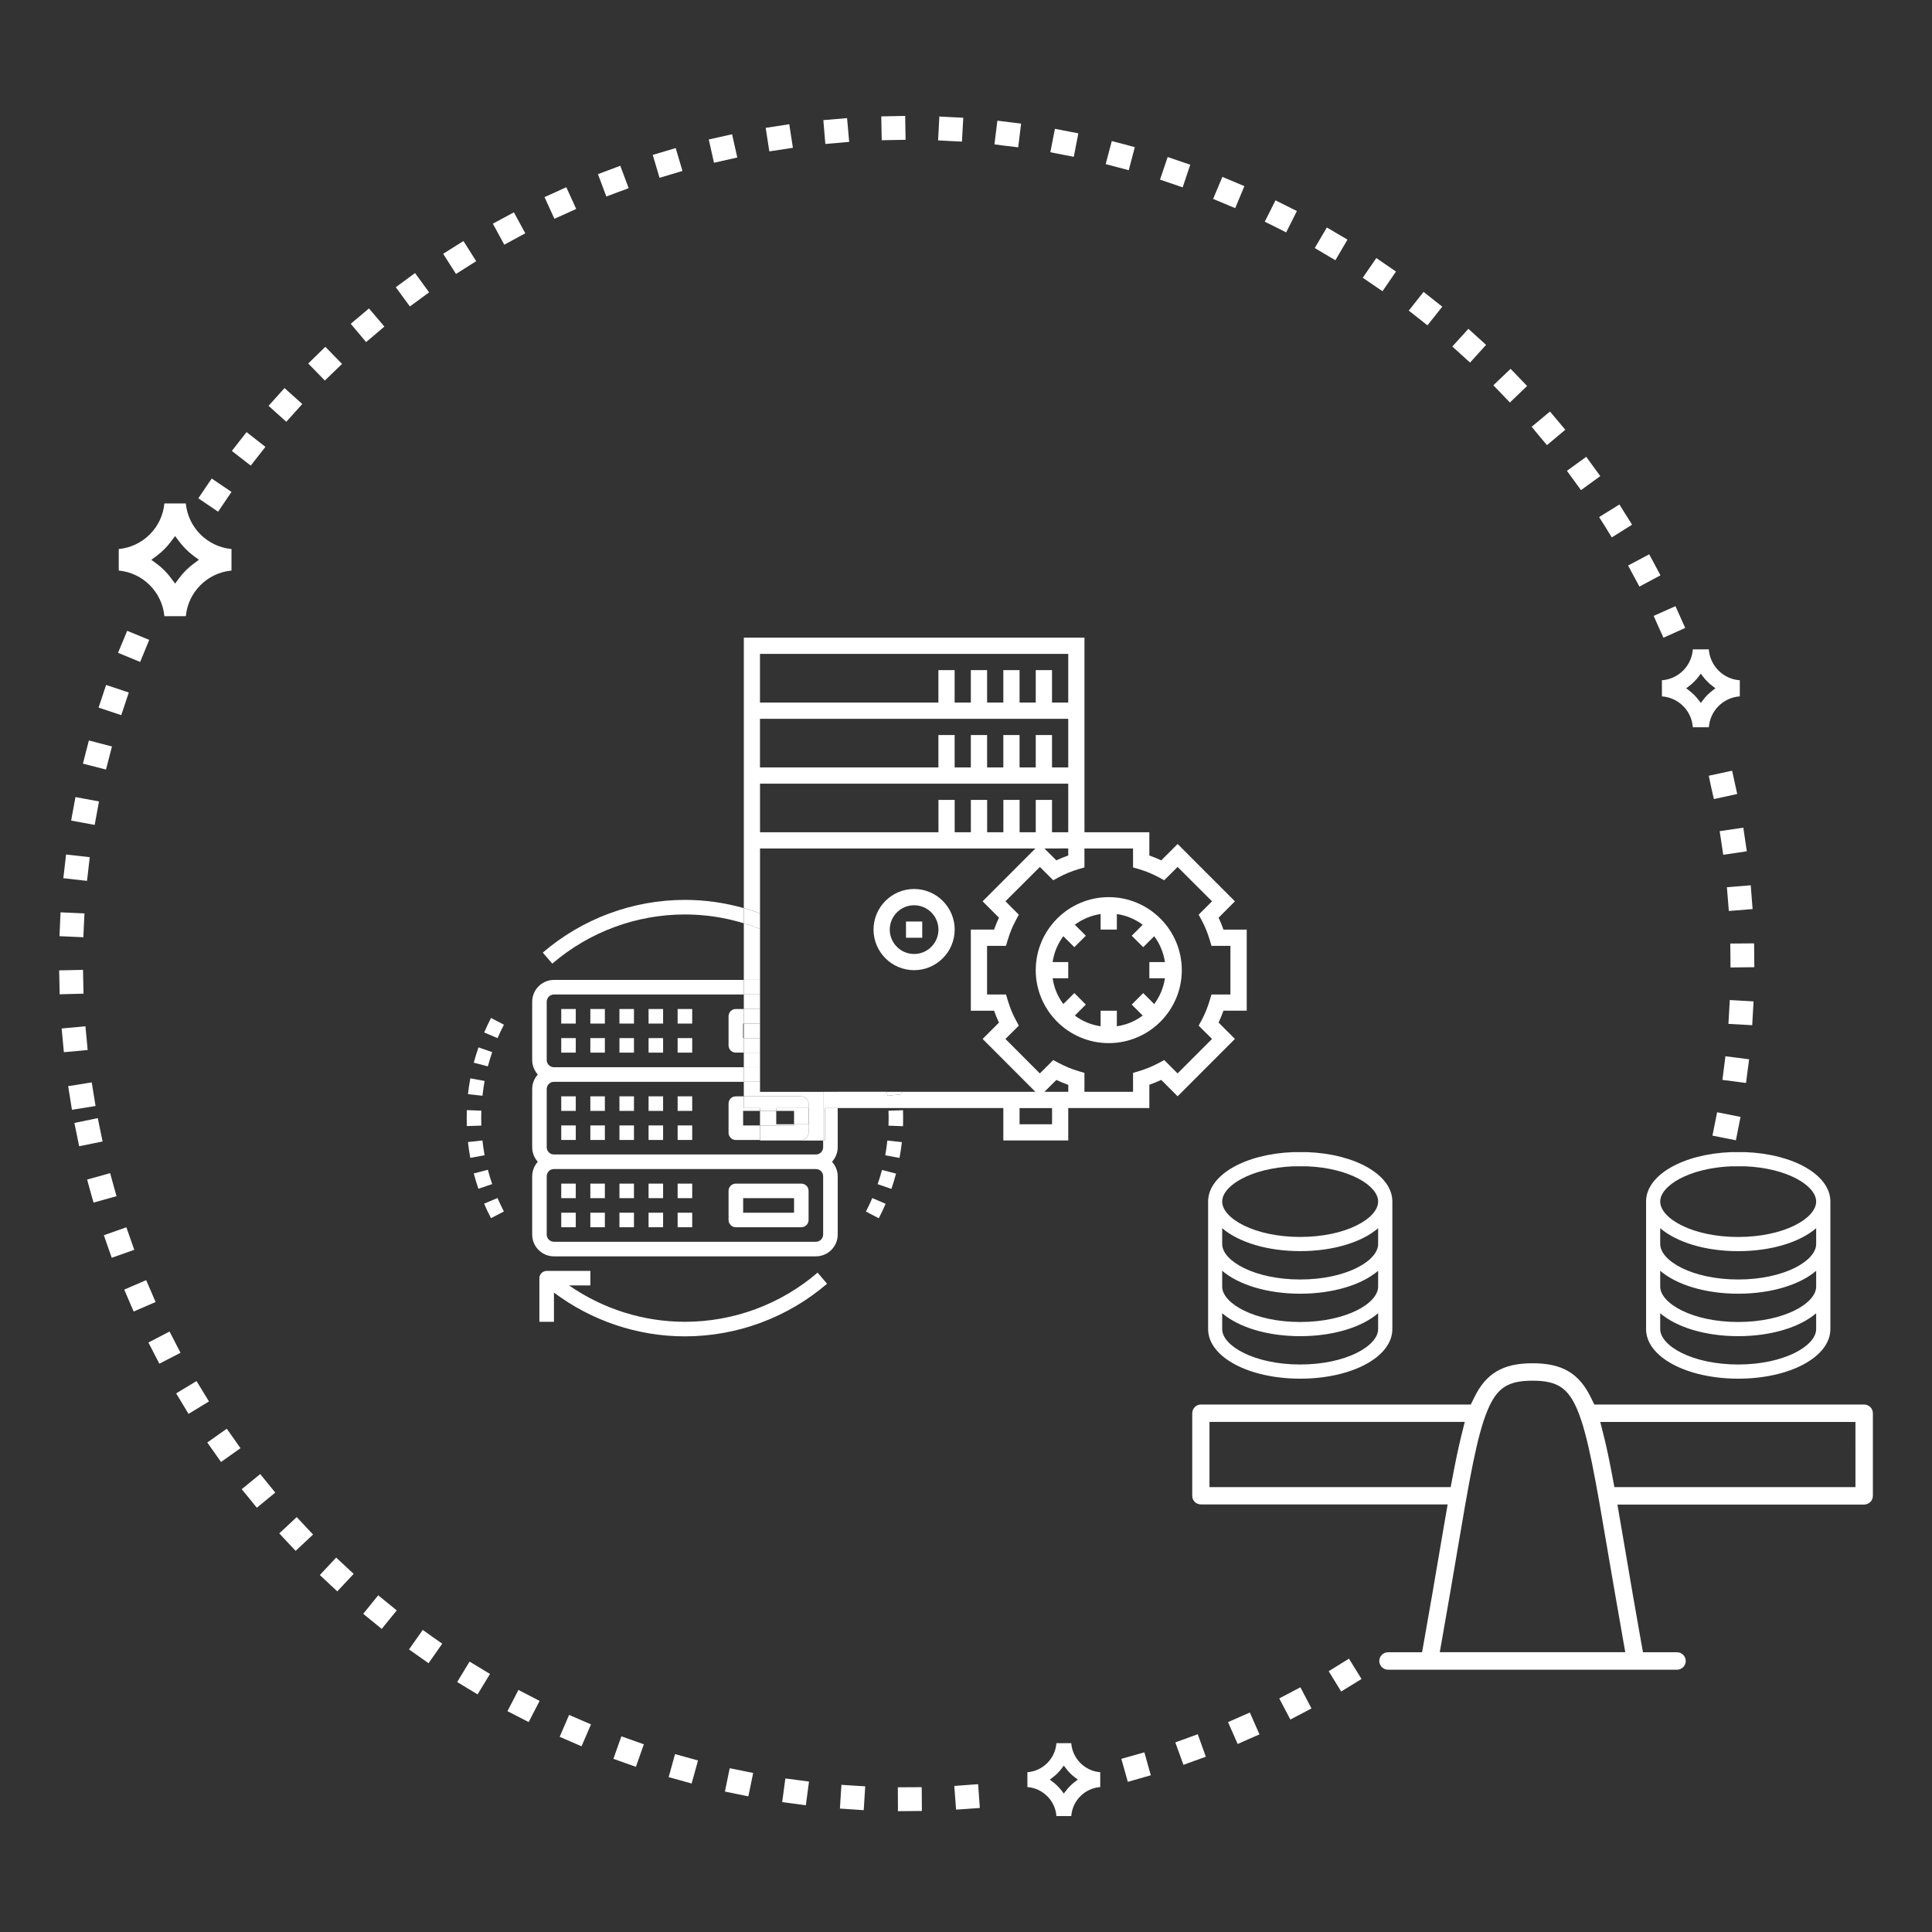 <?xml version="1.0" encoding="iso-8859-1"?>
<!-- Generator: Adobe Illustrator 15.1.0, SVG Export Plug-In . SVG Version: 6.00 Build 0)  -->
<!DOCTYPE svg PUBLIC "-//W3C//DTD SVG 1.1//EN" "http://www.w3.org/Graphics/SVG/1.1/DTD/svg11.dtd">
<svg version="1.1" id="Layer_1" xmlns="http://www.w3.org/2000/svg" xmlns:xlink="http://www.w3.org/1999/xlink" x="0px" y="0px"
	 width="50px" height="50px" viewBox="0 0 50 50" style="enable-background:new 0 0 50 50;" xml:space="preserve">
<rect x="0" y="0" width="50" height="50" fill="#333333" stroke="none"/>
<path style="fill:#FFFFFF;" d="M23.236,46.255l0.618-0.003l0.004,0.616l-0.619,0.005L23.236,46.255z M22.044,46.826l-0.307-0.02
	l0.039-0.615l0.307,0.02l0.309,0.019l-0.039,0.617L22.044,46.826z M24.697,46.22l0.617-0.046l0.044,0.616l-0.307,0.022l-0.308,0.021
	L24.697,46.22z M20.549,46.679L20.549,46.679l-0.306-0.041l0.082-0.612l0.612,0.081l-0.082,0.613L20.549,46.679z M19.064,46.428
	l-0.303-0.063l0.124-0.604l0.607,0.124l-0.125,0.605L19.064,46.428z M17.602,46.074l-0.297-0.082l0.165-0.596l0.595,0.165
	l-0.166,0.596L17.602,46.074z M29.02,45.519l0.596-0.169l0.167,0.594l-0.595,0.17L29.02,45.519z M16.166,45.622L16.166,45.622
	l-0.291-0.104l0.206-0.582l0.582,0.206l-0.206,0.583L16.166,45.622z M30.417,45.093l0.581-0.211l0.209,0.582l-0.58,0.21
	L30.417,45.093z M14.768,45.071l-0.284-0.123l0.244-0.566l0.567,0.245l-0.245,0.567L14.768,45.071z M31.781,44.568l0.565-0.248
	l0.249,0.566l-0.282,0.123l-0.282,0.126L31.781,44.568z M13.408,44.426l-0.275-0.141l0.284-0.55l0.548,0.284l-0.283,0.548
	L13.408,44.426z M33.107,43.955l0.547-0.288l0.287,0.547l-0.547,0.288L33.107,43.955z M12.096,43.691L12.096,43.691l-0.264-0.161
	l0.321-0.528l0.528,0.32l-0.321,0.528L12.096,43.691z M34.386,43.251l0.525-0.325l0.325,0.526l-0.526,0.324L34.386,43.251z
	 M10.837,42.865l-0.252-0.178l0.356-0.505l0.252,0.18l0.252,0.176l-0.354,0.506L10.837,42.865z M9.639,41.96l-0.239-0.194
	l0.388-0.48l0.48,0.391l-0.389,0.479L9.639,41.96z M8.503,40.974h0.002l-0.228-0.212L8.7,40.31l0.453,0.422L8.73,41.184
	L8.503,40.974z M7.439,39.911l-0.211-0.227l0.451-0.422l0.423,0.452l-0.451,0.422L7.439,39.911z M6.452,38.779L6.255,38.54
	l0.48-0.391l0.389,0.479L6.646,39.02L6.452,38.779z M5.542,37.583L5.542,37.583l-0.178-0.251l0.505-0.357l0.355,0.504l-0.504,0.357
	L5.542,37.583z M4.72,36.327l-0.161-0.266l0.527-0.319l0.322,0.527l-0.529,0.322L4.72,36.327z M3.982,35.018l-0.141-0.274
	l0.547-0.284l0.284,0.55l-0.548,0.282L3.982,35.018z M3.337,33.659l-0.122-0.284l0.568-0.245l0.123,0.284l0.121,0.282l-0.568,0.246
	L3.337,33.659z M2.789,32.259l-0.101-0.291l0.582-0.206l0.205,0.583l-0.583,0.206L2.789,32.259z M2.337,30.826l-0.082-0.299
	l0.595-0.166l0.165,0.596l-0.594,0.166L2.337,30.826z M1.987,29.364l-0.062-0.302l0.605-0.125l0.125,0.604l-0.606,0.124
	L1.987,29.364z M44.318,29.39l0.121-0.605l0.606,0.12l-0.12,0.605L44.318,29.39z M1.813,28.416L1.813,28.416L1.764,28.11l0.61-0.098
	l0.099,0.611l-0.611,0.098L1.813,28.416z M44.576,27.948l0.078-0.612l0.613,0.078l-0.08,0.613L44.576,27.948z M1.624,26.924
	L1.624,26.924l-0.028-0.307l0.615-0.057l0.058,0.614l-0.616,0.057L1.624,26.924z M44.731,26.498l0.036-0.617l0.615,0.035
	l-0.035,0.616L44.731,26.498z M1.538,25.423l-0.007-0.31L2.148,25.1l0.014,0.616l-0.618,0.016L1.538,25.423z M44.783,24.729
	L44.783,24.729l-0.004-0.31l0.617-0.005l0.006,0.617l-0.617,0.007L44.783,24.729z M1.54,24.228l0.013-0.309v0.001l0.014-0.309
	l0.619,0.028l-0.029,0.617L1.54,24.228z M44.717,23.269l-0.025-0.308l0.617-0.05l0.048,0.616l-0.615,0.049L44.717,23.269z
	 M1.639,22.728l0.071-0.614l0.613,0.07l-0.071,0.613L1.639,22.728z M44.551,21.816L44.551,21.816l-0.046-0.306l0.612-0.09
	l0.09,0.611l-0.61,0.091L44.551,21.816z M1.841,21.236l0.112-0.608l0.609,0.113L2.45,21.349L1.841,21.236z M44.286,20.378
	l-0.063-0.302l0.604-0.13l0.132,0.603l-0.604,0.131L44.286,20.378z M2.146,19.763l0.154-0.6l0.598,0.156l-0.155,0.597L2.146,19.763z
	 M2.551,18.313l0.195-0.586l0.587,0.195l-0.195,0.586L2.551,18.313z M3.055,16.895l0.118-0.285h0.001l0.117-0.285l0.571,0.235
	l-0.117,0.285l-0.118,0.286L3.055,16.895z M42.922,16.222l-0.125-0.283l0.564-0.252l0.252,0.564l-0.563,0.253L42.922,16.222z
	 M42.281,14.908l-0.146-0.272l0.546-0.291l0.146,0.272l0.146,0.273l-0.545,0.291L42.281,14.908z M41.551,13.645l-0.166-0.263
	l0.525-0.326l0.328,0.523l-0.525,0.329L41.551,13.645z M5.133,12.896l0.346-0.512l0.512,0.347l-0.347,0.512L5.133,12.896z
	 M40.734,12.435l-0.182-0.25l0.5-0.363l0.181,0.25l0.182,0.25l-0.499,0.362L40.734,12.435z M6,11.67l0.381-0.487l0.488,0.382
	l-0.38,0.485L6,11.67z M39.836,11.283l-0.197-0.238l0.474-0.395l0.397,0.472l-0.475,0.398L39.836,11.283z M6.951,10.503l0.412-0.46
	l0.46,0.413l-0.414,0.46L6.951,10.503z M38.863,10.194L38.863,10.194l-0.215-0.223l0.446-0.426l0.427,0.444l-0.445,0.428
	L38.863,10.194z M7.977,9.407l0.443-0.432l0.432,0.443l-0.445,0.43L7.977,9.407z M37.815,9.175l-0.229-0.208l0.416-0.457
	l0.229,0.208l0.229,0.207l-0.415,0.458L37.815,9.175z M9.077,8.38l0.472-0.398l0.399,0.47L9.475,8.853L9.077,8.38z M36.701,8.229
	l-0.242-0.19l0.383-0.485l0.484,0.383L36.942,8.42L36.701,8.229z M10.243,7.433l0.498-0.366l0.365,0.499l-0.498,0.365L10.243,7.433z
	 M35.524,7.363l-0.256-0.175l0.351-0.51l0.509,0.35l-0.349,0.509L35.524,7.363z M11.469,6.568l0.264-0.166l0.261-0.164l0.33,0.521
	L11.801,7.09L11.469,6.568z M34.292,6.577L34.292,6.577l-0.266-0.158l0.313-0.532l0.268,0.158h-0.001l0.267,0.156L34.56,6.735
	L34.292,6.577z M12.755,5.789L13.3,5.495l0.294,0.543l-0.543,0.295L12.755,5.789z M33.01,5.875l-0.278-0.138l0.278-0.552
	l0.553,0.277l-0.277,0.552L33.01,5.875z M14.092,5.101l0.282-0.127l0.282-0.129l0.256,0.563l-0.564,0.254L14.092,5.101z
	 M31.681,5.267l-0.286-0.119l0.24-0.57l0.57,0.239l-0.238,0.57L31.681,5.267z M15.475,4.507l0.578-0.217l0.217,0.58l-0.291,0.108
	l-0.287,0.108L15.475,4.507z M30.314,4.748L30.314,4.748l-0.293-0.099l0.198-0.585l0.585,0.199l-0.197,0.586L30.314,4.748z
	 M16.893,4.009l0.594-0.177l0.175,0.592l-0.593,0.178L16.893,4.009z M28.913,4.326L28.913,4.326l-0.298-0.079l0.158-0.597
	l0.298,0.078h0.001l0.297,0.081l-0.157,0.596L28.913,4.326z M18.343,3.61l0.301-0.068h0.001l0.301-0.067l0.135,0.601l-0.603,0.136
	L18.343,3.61z M27.488,4l-0.305-0.06l0.118-0.606l0.606,0.117l-0.117,0.607L27.488,4z M19.816,3.309l0.61-0.094l0.094,0.61
	l-0.61,0.093L19.816,3.309z M26.044,3.776l-0.308-0.039l0.076-0.614l0.306,0.038l0.308,0.038l-0.075,0.613L26.044,3.776z
	 M21.308,3.109l0.614-0.052l0.055,0.615l-0.617,0.054L21.308,3.109z M24.587,3.65l-0.309-0.017l0.032-0.617l0.308,0.016l0.311,0.015
	l-0.034,0.618L24.587,3.65z M22.807,3.012L23.426,3l0.01,0.618l-0.617,0.011L22.807,3.012z"/>
<g>
	<defs>
		<rect id="SVGID_1_" width="50" height="50"/>
	</defs>
	<clipPath id="SVGID_2_">
		<use xlink:href="#SVGID_1_"  style="overflow:visible;"/>
	</clipPath>
	<path style="clip-path:url(#SVGID_2_);fill:#FFFFFF;" d="M33.466,29.817c-1.247,0.048-2.2,0.592-2.2,1.278v3.301
		c0,0.721,1.046,1.284,2.384,1.284s2.384-0.563,2.384-1.284v-3.301c0-0.687-0.953-1.23-2.2-1.278 M35.666,34.396
		c0,0.434-0.827,0.917-2.017,0.917c-1.188,0-2.019-0.483-2.019-0.917v-0.41c0.42,0.359,1.158,0.594,2.019,0.594
		s1.599-0.234,2.017-0.594V34.396z M35.666,33.297c0,0.433-0.827,0.916-2.017,0.916c-1.188,0-2.019-0.483-2.019-0.916v-0.409
		c0.42,0.357,1.158,0.593,2.019,0.593s1.599-0.235,2.017-0.593V33.297z M35.666,32.196c0,0.434-0.827,0.917-2.017,0.917
		c-1.188,0-2.019-0.483-2.019-0.917v-0.41c0.42,0.359,1.158,0.593,2.019,0.593s1.599-0.233,2.017-0.593V32.196z M35.666,31.096
		c0,0.434-0.827,0.916-2.017,0.916c-1.188,0-2.019-0.482-2.019-0.916c0-0.41,0.746-0.865,1.835-0.912h0.367
		C34.923,30.23,35.666,30.686,35.666,31.096"/>
	<path style="clip-path:url(#SVGID_2_);fill:#FFFFFF;" d="M44.801,29.817c-1.246,0.048-2.201,0.592-2.201,1.278v3.301
		c0,0.721,1.049,1.284,2.385,1.284c1.337,0,2.385-0.563,2.385-1.284v-3.301c0-0.687-0.953-1.23-2.201-1.278 M47.002,34.396
		c0,0.434-0.829,0.917-2.018,0.917c-1.189,0-2.018-0.483-2.018-0.917v-0.409c0.42,0.358,1.157,0.593,2.018,0.593
		c0.859,0,1.6-0.234,2.018-0.593V34.396z M47.002,33.297c0,0.433-0.829,0.916-2.018,0.916c-1.189,0-2.018-0.483-2.018-0.916v-0.409
		c0.42,0.358,1.157,0.593,2.018,0.593c0.859,0,1.6-0.234,2.018-0.593V33.297z M47.002,32.196c0,0.434-0.829,0.917-2.018,0.917
		c-1.189,0-2.018-0.483-2.018-0.917v-0.41c0.42,0.359,1.157,0.594,2.018,0.594c0.859,0,1.6-0.234,2.018-0.594V32.196z
		 M47.002,31.096c0,0.434-0.829,0.917-2.018,0.917c-1.189,0-2.018-0.483-2.018-0.917c0-0.41,0.745-0.865,1.834-0.912h0.367
		C46.258,30.23,47.002,30.686,47.002,31.096"/>
	<path style="clip-path:url(#SVGID_2_);fill:#FFFFFF;" d="M23.657,25.108c0.578,0,1.05-0.471,1.05-1.05s-0.472-1.051-1.05-1.051
		c-0.579,0-1.05,0.472-1.05,1.051S23.078,25.108,23.657,25.108 M23.657,23.428c0.347,0,0.63,0.283,0.63,0.631
		c0,0.347-0.283,0.63-0.63,0.63s-0.63-0.283-0.63-0.63C23.027,23.711,23.31,23.428,23.657,23.428"/>
	<rect x="23.447" y="23.849" style="clip-path:url(#SVGID_2_);fill:#FFFFFF;" width="0.42" height="0.42"/>
	<path style="clip-path:url(#SVGID_2_);fill:#FFFFFF;" d="M19.669,24.04c-0.138-0.055-0.277-0.103-0.419-0.146v1.465h0.419V24.04z"
		/>
	<polygon style="clip-path:url(#SVGID_2_);fill:#FFFFFF;" points="20.55,29.096 20.089,29.096 20.089,28.75 19.669,28.75 
		19.669,29.126 20.55,29.126 	"/>
	<path style="clip-path:url(#SVGID_2_);fill:#FFFFFF;" d="M19.669,27.996H19.25v0.377h1.488c0.104,0,0.188,0.084,0.188,0.188v0.116
		h0.003v0.419h-0.003v0.219c0,0.104-0.084,0.188-0.188,0.188h-1.069v0.014h1.634v-1.26h-1.634V27.996z"/>
	<path style="clip-path:url(#SVGID_2_);fill:#FFFFFF;" d="M32.265,26.157v-2.099h-0.602c-0.037-0.106-0.079-0.209-0.126-0.308
		l0.423-0.424l-1.483-1.484l-0.424,0.424c-0.1-0.047-0.203-0.089-0.308-0.126v-0.602h-1.679v-5.036H19.25v6.999
		c0.141,0.039,0.281,0.085,0.419,0.135v-1.678h7.127l-1.366,1.368l0.423,0.424c-0.047,0.099-0.089,0.202-0.126,0.308h-0.602v2.099
		h0.602c0.037,0.105,0.079,0.21,0.126,0.308l-0.423,0.423l1.366,1.368h-3.465c0.003,0.021,0.006,0.043,0.008,0.063l-0.373,0.04
		c-0.004-0.035-0.01-0.068-0.014-0.104h-1.274v0.421h4.288v0.839h1.68v-0.839h2.099v-0.603c0.104-0.036,0.208-0.078,0.308-0.125
		l0.424,0.424l1.483-1.485l-0.423-0.423c0.047-0.1,0.089-0.202,0.126-0.308H32.265z M19.669,16.922h7.977v1.26h-0.42v-0.84h-0.421
		v0.84h-0.419v-0.84h-0.42v0.84h-0.42v-0.84h-0.421v0.84h-0.419v-0.84h-0.42v0.84h-4.618V16.922z M19.669,18.602h7.977v1.259h-0.42
		v-0.839h-0.421v0.839h-0.419v-0.839h-0.42v0.839h-0.42v-0.839h-0.421v0.839h-0.419v-0.839h-0.42v0.839h-4.618V18.602z
		 M26.387,21.539v-0.838h-0.42v0.838h-0.42v-0.838h-0.421v0.838h-0.419v-0.838h-0.42v0.838h-4.618v-1.258h7.977v1.258h-0.42v-0.838
		h-0.421v0.838H26.387z M27.646,21.958v0.182c-0.107,0.037-0.209,0.079-0.309,0.126l-0.308-0.308H27.646z M27.227,29.096h-0.841
		v-0.419h0.841V29.096z M27.646,28.256H27.03l0.308-0.307c0.1,0.047,0.201,0.089,0.309,0.127V28.256z M31.367,26.888l-0.891,0.892
		l-0.346-0.346l-0.138,0.074c-0.161,0.087-0.335,0.159-0.519,0.214l-0.15,0.044v0.49h-1.258v-0.49l-0.15-0.044
		c-0.184-0.055-0.358-0.127-0.519-0.214l-0.138-0.074l-0.347,0.346l-0.89-0.892l0.346-0.345l-0.074-0.138
		c-0.088-0.161-0.159-0.336-0.213-0.519l-0.045-0.149h-0.49v-1.259h0.49l0.045-0.151c0.054-0.182,0.125-0.356,0.213-0.517
		l0.074-0.138l-0.346-0.347l0.891-0.889l0.346,0.345l0.138-0.075c0.161-0.087,0.335-0.159,0.519-0.214l0.15-0.043v-0.491h1.258
		v0.491l0.15,0.043c0.184,0.055,0.357,0.127,0.519,0.214l0.138,0.075l0.346-0.345l0.891,0.89l-0.346,0.346l0.075,0.138
		c0.087,0.161,0.158,0.336,0.212,0.517l0.045,0.151h0.49v1.259h-0.49l-0.045,0.149c-0.054,0.184-0.125,0.358-0.212,0.52
		l-0.075,0.137L31.367,26.888z"/>
	<rect x="19.25" y="25.736" style="clip-path:url(#SVGID_2_);fill:#FFFFFF;" width="0.419" height="0.377"/>
	<rect x="19.25" y="26.49" style="clip-path:url(#SVGID_2_);fill:#FFFFFF;" width="0.419" height="0.376"/>
	<rect x="19.25" y="27.242" style="clip-path:url(#SVGID_2_);fill:#FFFFFF;" width="0.419" height="0.377"/>
	<path style="clip-path:url(#SVGID_2_);fill:#FFFFFF;" d="M28.694,23.218c-1.04,0-1.889,0.848-1.889,1.89
		c0,1.041,0.849,1.888,1.889,1.888c1.042,0,1.891-0.847,1.891-1.888C30.585,24.066,29.736,23.218,28.694,23.218 M30.148,25.317
		c-0.036,0.248-0.135,0.477-0.277,0.668l-0.285-0.284l-0.297,0.297l0.284,0.285c-0.192,0.144-0.421,0.241-0.669,0.277v-0.403h-0.42
		v0.403c-0.246-0.036-0.476-0.134-0.667-0.277l0.284-0.285l-0.297-0.297l-0.285,0.284c-0.144-0.191-0.241-0.42-0.277-0.668h0.404
		v-0.419h-0.404c0.036-0.248,0.134-0.477,0.277-0.669l0.285,0.284l0.297-0.296l-0.284-0.285c0.191-0.143,0.421-0.241,0.667-0.277
		v0.403h0.42v-0.403c0.248,0.036,0.477,0.134,0.669,0.277l-0.284,0.285l0.297,0.296l0.285-0.284
		c0.143,0.192,0.241,0.421,0.277,0.669h-0.403v0.419H30.148z"/>
	<path style="clip-path:url(#SVGID_2_);fill:#FFFFFF;" d="M21.349,29.516h-0.046v0.174c0,0.104-0.084,0.188-0.187,0.188h-6.78
		c-0.103,0-0.187-0.084-0.187-0.188v-1.505c0-0.104,0.084-0.188,0.187-0.188h4.914v-0.377h-4.914c-0.103,0-0.187-0.084-0.187-0.188
		v-1.506c0-0.104,0.084-0.189,0.187-0.189h4.914v-0.377h-4.914c-0.31,0-0.563,0.255-0.563,0.566v1.506
		c0,0.145,0.056,0.275,0.145,0.377c-0.089,0.099-0.145,0.23-0.145,0.376v1.505c0,0.146,0.056,0.277,0.145,0.377
		c-0.089,0.101-0.145,0.232-0.145,0.377v1.506c0,0.312,0.253,0.564,0.563,0.564h6.78c0.31,0,0.564-0.253,0.564-0.564v-1.506
		c0-0.145-0.057-0.276-0.147-0.377c0.09-0.1,0.147-0.231,0.147-0.377v-1.013h-0.331V29.516z M21.303,31.949
		c0,0.104-0.084,0.188-0.187,0.188h-6.78c-0.103,0-0.187-0.084-0.187-0.188v-1.506c0-0.104,0.084-0.188,0.187-0.188h6.78
		c0.103,0,0.187,0.084,0.187,0.188V31.949z"/>
	<rect x="19.25" y="27.619" style="clip-path:url(#SVGID_2_);fill:#FFFFFF;" width="0.419" height="0.377"/>
	<polygon style="clip-path:url(#SVGID_2_);fill:#FFFFFF;" points="21.303,28.256 21.303,29.516 21.349,29.516 21.349,28.677 
		21.68,28.677 21.68,28.256 	"/>
	<rect x="19.25" y="25.359" style="clip-path:url(#SVGID_2_);fill:#FFFFFF;" width="0.419" height="0.377"/>
	<rect x="14.525" y="26.866" style="clip-path:url(#SVGID_2_);fill:#FFFFFF;" width="0.376" height="0.376"/>
	<rect x="15.278" y="26.866" style="clip-path:url(#SVGID_2_);fill:#FFFFFF;" width="0.376" height="0.376"/>
	<rect x="14.525" y="26.113" style="clip-path:url(#SVGID_2_);fill:#FFFFFF;" width="0.376" height="0.377"/>
	<rect x="15.278" y="26.113" style="clip-path:url(#SVGID_2_);fill:#FFFFFF;" width="0.376" height="0.377"/>
	<rect x="16.031" y="26.866" style="clip-path:url(#SVGID_2_);fill:#FFFFFF;" width="0.376" height="0.376"/>
	<rect x="16.031" y="26.113" style="clip-path:url(#SVGID_2_);fill:#FFFFFF;" width="0.376" height="0.377"/>
	<rect x="16.785" y="26.866" style="clip-path:url(#SVGID_2_);fill:#FFFFFF;" width="0.376" height="0.376"/>
	<rect x="16.785" y="26.113" style="clip-path:url(#SVGID_2_);fill:#FFFFFF;" width="0.376" height="0.377"/>
	<rect x="17.537" y="26.866" style="clip-path:url(#SVGID_2_);fill:#FFFFFF;" width="0.377" height="0.376"/>
	<rect x="17.537" y="26.113" style="clip-path:url(#SVGID_2_);fill:#FFFFFF;" width="0.377" height="0.377"/>
	<path style="clip-path:url(#SVGID_2_);fill:#FFFFFF;" d="M19.232,26.866V26.49h0.018v-0.377h-0.207
		c-0.104,0-0.188,0.084-0.188,0.188v0.753c0,0.104,0.084,0.188,0.188,0.188h0.207v-0.376H19.232z"/>
	<rect x="19.25" y="26.113" style="clip-path:url(#SVGID_2_);fill:#FFFFFF;" width="0.419" height="0.377"/>
	<rect x="19.25" y="26.866" style="clip-path:url(#SVGID_2_);fill:#FFFFFF;" width="0.419" height="0.376"/>
	<rect x="14.525" y="29.126" style="clip-path:url(#SVGID_2_);fill:#FFFFFF;" width="0.376" height="0.376"/>
	<rect x="15.278" y="29.126" style="clip-path:url(#SVGID_2_);fill:#FFFFFF;" width="0.376" height="0.376"/>
	<rect x="14.525" y="28.373" style="clip-path:url(#SVGID_2_);fill:#FFFFFF;" width="0.376" height="0.377"/>
	<rect x="15.278" y="28.373" style="clip-path:url(#SVGID_2_);fill:#FFFFFF;" width="0.376" height="0.377"/>
	<rect x="16.031" y="29.126" style="clip-path:url(#SVGID_2_);fill:#FFFFFF;" width="0.376" height="0.376"/>
	<rect x="16.031" y="28.373" style="clip-path:url(#SVGID_2_);fill:#FFFFFF;" width="0.376" height="0.377"/>
	<rect x="16.785" y="29.126" style="clip-path:url(#SVGID_2_);fill:#FFFFFF;" width="0.376" height="0.376"/>
	<rect x="16.785" y="28.373" style="clip-path:url(#SVGID_2_);fill:#FFFFFF;" width="0.376" height="0.377"/>
	<rect x="17.537" y="29.126" style="clip-path:url(#SVGID_2_);fill:#FFFFFF;" width="0.377" height="0.376"/>
	<rect x="17.537" y="28.373" style="clip-path:url(#SVGID_2_);fill:#FFFFFF;" width="0.377" height="0.377"/>
	<polygon style="clip-path:url(#SVGID_2_);fill:#FFFFFF;" points="20.089,28.75 20.55,28.75 20.55,29.096 20.926,29.096 
		20.926,28.677 20.089,28.677 	"/>
	<path style="clip-path:url(#SVGID_2_);fill:#FFFFFF;" d="M18.855,28.561v0.754c0,0.104,0.084,0.188,0.187,0.188h0.626v-0.376
		h-0.436v-0.377h0.436v-0.072H19.25v-0.304h-0.208C18.939,28.373,18.855,28.456,18.855,28.561"/>
	<path style="clip-path:url(#SVGID_2_);fill:#FFFFFF;" d="M20.55,29.126h-0.881v0.376h1.069c0.104,0,0.188-0.084,0.188-0.188v-0.219
		H20.55V29.126z"/>
	<path style="clip-path:url(#SVGID_2_);fill:#FFFFFF;" d="M19.669,28.677v0.073h0.42v-0.073h0.837v-0.116
		c0-0.104-0.084-0.188-0.188-0.188H19.25v0.304H19.669z"/>
	<rect x="14.525" y="31.385" style="clip-path:url(#SVGID_2_);fill:#FFFFFF;" width="0.376" height="0.376"/>
	<rect x="15.278" y="31.385" style="clip-path:url(#SVGID_2_);fill:#FFFFFF;" width="0.376" height="0.376"/>
	<rect x="14.525" y="30.632" style="clip-path:url(#SVGID_2_);fill:#FFFFFF;" width="0.376" height="0.376"/>
	<rect x="15.278" y="30.632" style="clip-path:url(#SVGID_2_);fill:#FFFFFF;" width="0.376" height="0.376"/>
	<rect x="16.031" y="31.385" style="clip-path:url(#SVGID_2_);fill:#FFFFFF;" width="0.376" height="0.376"/>
	<rect x="16.031" y="30.632" style="clip-path:url(#SVGID_2_);fill:#FFFFFF;" width="0.376" height="0.376"/>
	<rect x="16.785" y="31.385" style="clip-path:url(#SVGID_2_);fill:#FFFFFF;" width="0.376" height="0.376"/>
	<rect x="16.785" y="30.632" style="clip-path:url(#SVGID_2_);fill:#FFFFFF;" width="0.376" height="0.376"/>
	<rect x="17.537" y="31.385" style="clip-path:url(#SVGID_2_);fill:#FFFFFF;" width="0.377" height="0.376"/>
	<rect x="17.537" y="30.632" style="clip-path:url(#SVGID_2_);fill:#FFFFFF;" width="0.377" height="0.376"/>
	<path style="clip-path:url(#SVGID_2_);fill:#FFFFFF;" d="M20.738,30.632h-1.695c-0.104,0-0.188,0.084-0.188,0.188v0.753
		c0,0.104,0.084,0.188,0.188,0.188h1.695c0.104,0,0.188-0.085,0.188-0.188v-0.753C20.926,30.716,20.842,30.632,20.738,30.632
		 M20.55,31.385h-1.317v-0.377h1.317V31.385z"/>
	<path style="clip-path:url(#SVGID_2_);fill:#FFFFFF;" d="M22.994,28.745c0.002,0.064,0.004,0.128,0.004,0.192
		s-0.002,0.13-0.004,0.195l0.376,0.014c0.003-0.07,0.003-0.139,0.003-0.209c0-0.068,0-0.138-0.003-0.205L22.994,28.745z"/>
	<path style="clip-path:url(#SVGID_2_);fill:#FFFFFF;" d="M22.41,31.355l0.333,0.173c0.063-0.12,0.122-0.247,0.177-0.374
		l-0.345-0.148C22.523,31.126,22.469,31.242,22.41,31.355"/>
	<path style="clip-path:url(#SVGID_2_);fill:#FFFFFF;" d="M22.91,29.899l0.369,0.068c0.026-0.136,0.046-0.274,0.061-0.409
		l-0.375-0.041C22.951,29.645,22.933,29.772,22.91,29.899"/>
	<path style="clip-path:url(#SVGID_2_);fill:#FFFFFF;" d="M22.713,30.646l0.356,0.123c0.044-0.129,0.085-0.263,0.121-0.396
		l-0.364-0.095C22.793,30.401,22.755,30.526,22.713,30.646"/>
	<path style="clip-path:url(#SVGID_2_);fill:#FFFFFF;" d="M22.967,28.359l0.373-0.04c-0.002-0.021-0.005-0.042-0.008-0.063h-0.379
		C22.957,28.291,22.963,28.325,22.967,28.359"/>
	<path style="clip-path:url(#SVGID_2_);fill:#FFFFFF;" d="M12.626,30.273l-0.365,0.096c0.036,0.133,0.075,0.267,0.12,0.396
		l0.357-0.121C12.695,30.522,12.658,30.398,12.626,30.273"/>
	<path style="clip-path:url(#SVGID_2_);fill:#FFFFFF;" d="M12.541,27.975l-0.369-0.068c-0.026,0.137-0.045,0.274-0.061,0.41
		l0.375,0.041C12.5,28.23,12.52,28.102,12.541,27.975"/>
	<path style="clip-path:url(#SVGID_2_);fill:#FFFFFF;" d="M12.738,27.229l-0.355-0.123c-0.045,0.13-0.086,0.264-0.122,0.396
		l0.365,0.096C12.659,27.474,12.697,27.348,12.738,27.229"/>
	<path style="clip-path:url(#SVGID_2_);fill:#FFFFFF;" d="M12.454,28.938c0-0.065,0.001-0.13,0.003-0.194l-0.375-0.014
		c-0.003,0.068-0.004,0.139-0.004,0.208c0,0.068,0.001,0.138,0.004,0.205l0.375-0.013C12.455,29.066,12.454,29.002,12.454,28.938"/>
	<path style="clip-path:url(#SVGID_2_);fill:#FFFFFF;" d="M12.529,31.151c0.054,0.127,0.113,0.253,0.178,0.375l0.334-0.173
		c-0.059-0.114-0.115-0.231-0.166-0.348L12.529,31.151z"/>
	<path style="clip-path:url(#SVGID_2_);fill:#FFFFFF;" d="M12.531,26.72l0.346,0.147c0.05-0.118,0.105-0.235,0.165-0.348
		l-0.335-0.174C12.644,26.467,12.586,26.593,12.531,26.72"/>
	<path style="clip-path:url(#SVGID_2_);fill:#FFFFFF;" d="M12.485,29.515l-0.374,0.041c0.014,0.136,0.035,0.271,0.06,0.41
		l0.37-0.069C12.519,29.771,12.499,29.642,12.485,29.515"/>
	<path style="clip-path:url(#SVGID_2_);fill:#FFFFFF;" d="M17.726,23.289c-1.349,0-2.654,0.485-3.679,1.364l0.246,0.286
		c0.955-0.821,2.174-1.273,3.433-1.273c0.521,0,1.033,0.079,1.524,0.228v-0.392C18.755,23.362,18.245,23.289,17.726,23.289"/>
	<path style="clip-path:url(#SVGID_2_);fill:#FFFFFF;" d="M19.669,23.637c-0.138-0.05-0.277-0.096-0.419-0.135v0.393
		c0.142,0.043,0.281,0.091,0.419,0.145V23.637z"/>
	<path style="clip-path:url(#SVGID_2_);fill:#FFFFFF;" d="M17.726,34.208c-1.075,0-2.122-0.332-2.999-0.941h0.552v-0.376h-1.13
		c-0.105,0-0.19,0.085-0.19,0.188v1.129h0.377v-0.756c0.976,0.731,2.165,1.133,3.39,1.133c1.349,0,2.654-0.484,3.679-1.362
		l-0.246-0.287C20.204,33.757,18.984,34.208,17.726,34.208"/>
	<path style="clip-path:url(#SVGID_2_);fill:#FFFFFF;" d="M5.991,14.766v-0.557c-0.625-0.059-1.123-0.556-1.182-1.18H4.254
		c-0.058,0.624-0.556,1.121-1.181,1.18v0.557c0.625,0.058,1.123,0.556,1.181,1.181h0.555C4.868,15.322,5.366,14.824,5.991,14.766
		 M5.014,14.586c-0.146,0.107-0.274,0.236-0.383,0.384l-0.099,0.133l-0.1-0.133c-0.107-0.148-0.236-0.277-0.382-0.384l-0.134-0.098
		l0.134-0.099c0.146-0.109,0.275-0.238,0.382-0.383l0.1-0.133l0.099,0.133c0.109,0.145,0.237,0.274,0.383,0.383l0.133,0.099
		L5.014,14.586z"/>
	<path style="clip-path:url(#SVGID_2_);fill:#FFFFFF;" d="M45.026,18.022v-0.417c-0.429-0.029-0.771-0.372-0.802-0.8H43.81
		c-0.03,0.428-0.372,0.77-0.8,0.8v0.417c0.428,0.03,0.77,0.371,0.8,0.799h0.415C44.256,18.393,44.598,18.052,45.026,18.022
		 M44.33,17.863c-0.101,0.074-0.189,0.163-0.264,0.264l-0.048,0.066l-0.051-0.066c-0.074-0.1-0.163-0.189-0.263-0.264l-0.066-0.05
		l0.066-0.049c0.1-0.075,0.188-0.163,0.263-0.263l0.051-0.068l0.048,0.068c0.076,0.1,0.163,0.188,0.264,0.263l0.066,0.049
		L44.33,17.863z"/>
	<path style="clip-path:url(#SVGID_2_);fill:#FFFFFF;" d="M28.474,46.249v-0.384c-0.398-0.03-0.72-0.352-0.75-0.752H27.34
		c-0.03,0.4-0.352,0.722-0.751,0.752v0.384c0.399,0.03,0.721,0.35,0.751,0.751h0.384C27.754,46.599,28.075,46.279,28.474,46.249
		 M27.828,46.106c-0.094,0.069-0.177,0.152-0.246,0.246l-0.051,0.065l-0.049-0.065c-0.07-0.093-0.153-0.176-0.247-0.246l-0.066-0.05
		l0.066-0.05c0.094-0.069,0.177-0.151,0.247-0.247l0.049-0.065l0.051,0.065c0.069,0.096,0.152,0.178,0.246,0.247l0.066,0.05
		L27.828,46.106z"/>
	<path style="clip-path:url(#SVGID_2_);fill:#FFFFFF;" d="M48.47,38.712v-2.137c0-0.124-0.101-0.226-0.226-0.226H41.26l-0.084-0.173
		c-0.307-0.636-0.746-0.895-1.514-0.895c-0.766,0-1.206,0.259-1.513,0.895l-0.085,0.173h-6.985c-0.124,0-0.224,0.102-0.224,0.226
		v2.137c0,0.124,0.099,0.222,0.224,0.222h6.386l-0.063,0.361c-0.046,0.264-0.093,0.542-0.143,0.837
		c-0.117,0.692-0.251,1.477-0.411,2.373l-0.045,0.255h-0.881c-0.124,0-0.226,0.101-0.226,0.226c0,0.124,0.102,0.226,0.226,0.226
		h7.479c0.123,0,0.226-0.102,0.226-0.226c0-0.125-0.103-0.226-0.226-0.226h-0.881l-0.046-0.255
		c-0.163-0.911-0.298-1.704-0.416-2.404c-0.048-0.282-0.095-0.55-0.138-0.803l-0.061-0.36h6.383
		C48.369,38.938,48.47,38.836,48.47,38.712 M31.301,38.486v-1.688h6.607l-0.095,0.382c-0.067,0.276-0.139,0.612-0.222,1.055
		l-0.048,0.252H31.301z M41.998,42.396l0.064,0.363h-4.801l0.064-0.363c0.144-0.811,0.268-1.538,0.377-2.182
		c0.324-1.916,0.521-3.071,0.801-3.729c0.242-0.57,0.522-0.753,1.158-0.753c0.637,0,0.918,0.183,1.16,0.751
		c0.277,0.657,0.473,1.808,0.796,3.714C41.729,40.845,41.853,41.579,41.998,42.396 M48.02,38.486H41.78l-0.047-0.252
		c-0.081-0.433-0.151-0.767-0.222-1.051l-0.096-0.383h6.604V38.486z"/>
</g>
</svg>
